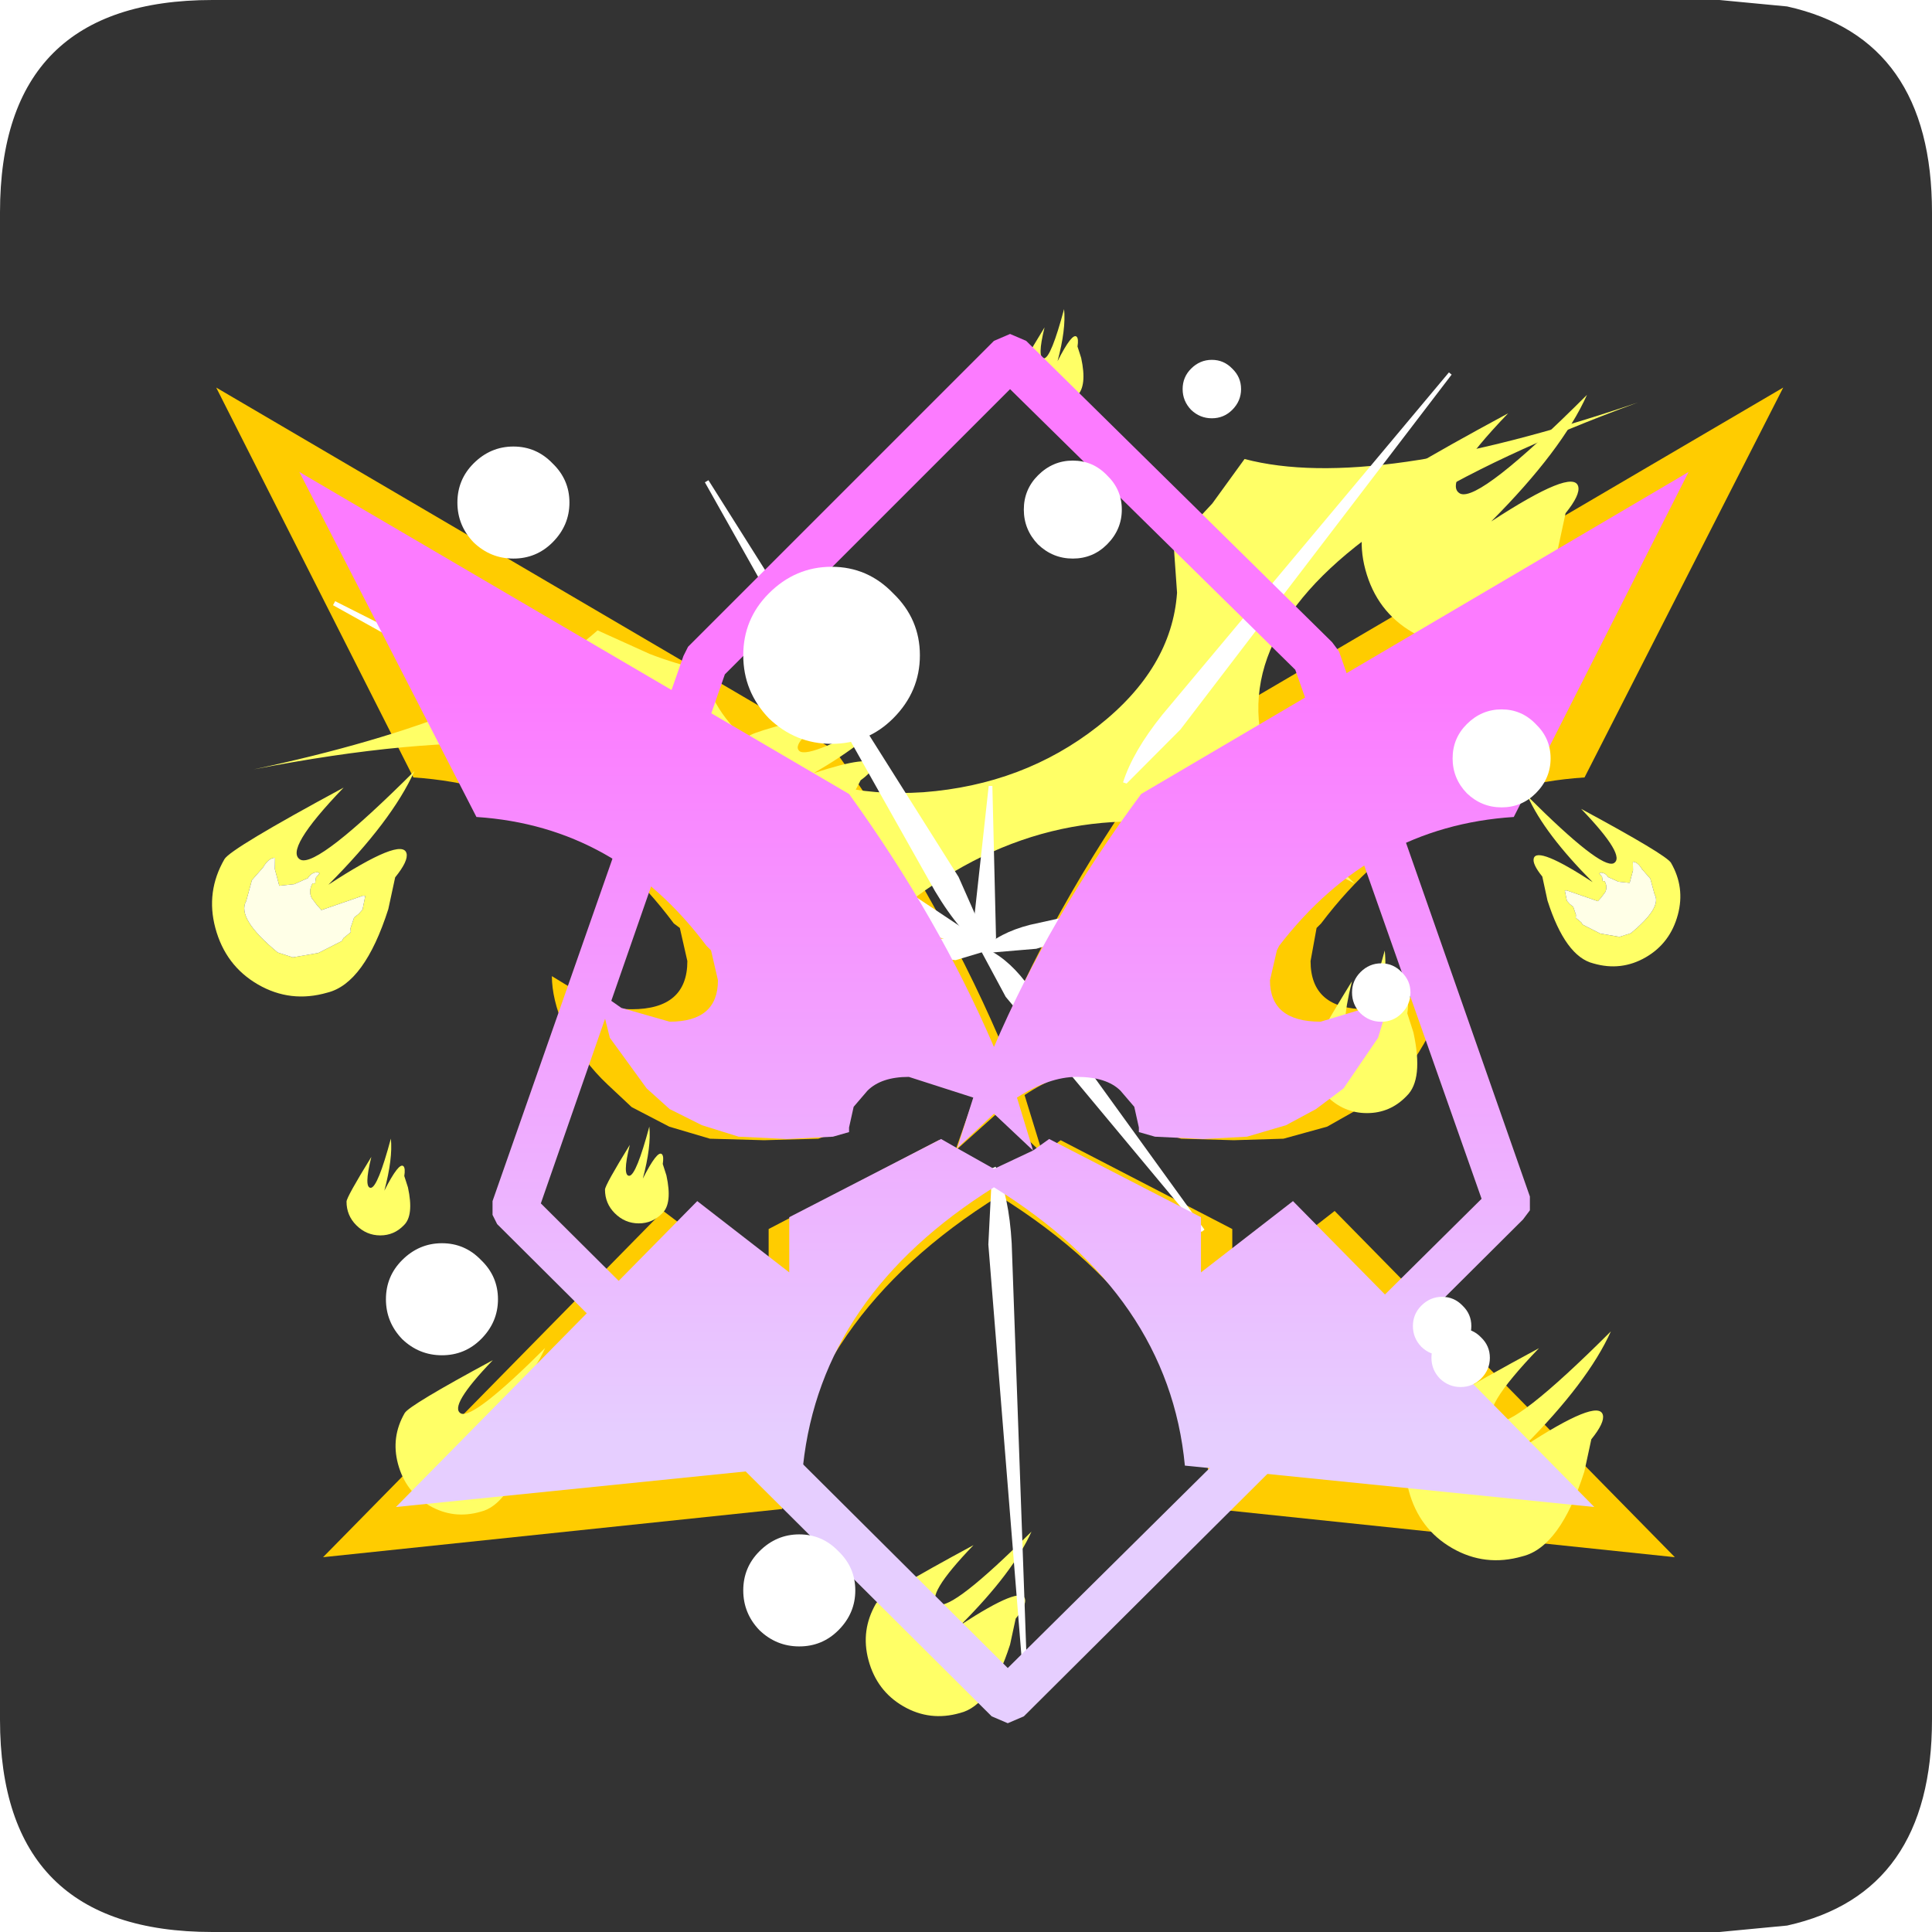 <?xml version="1.0" encoding="UTF-8" standalone="no"?>
<svg xmlns:ffdec="https://www.free-decompiler.com/flash" xmlns:xlink="http://www.w3.org/1999/xlink" ffdec:objectType="frame" height="30.0px" width="30.0px" xmlns="http://www.w3.org/2000/svg">
  <g transform="matrix(1.0, 0.0, 0.0, 1.0, 0.0, 0.0)">
    <use ffdec:characterId="1" height="30.0" transform="matrix(1.0, 0.0, 0.0, 1.0, 0.0, 0.0)" width="30.0" xlink:href="#shape0"/>
    <use ffdec:characterId="22" height="29.5" transform="matrix(0.822, 0.0, 0.0, 0.822, 2.787, 2.755)" width="30.9" xlink:href="#sprite0"/>
  </g>
  <defs>
    <g id="shape0" transform="matrix(1.0, 0.0, 0.0, 1.0, 0.0, 0.0)">
      <path d="M0.0 0.0 L30.0 0.0 30.0 30.0 0.0 30.0 0.0 0.0" fill="#33cc66" fill-opacity="0.0" fill-rule="evenodd" stroke="none"/>
      <path d="M27.75 0.1 Q30.0 0.6 30.0 3.3 L30.0 26.7 Q30.0 29.4 27.75 29.9 L26.7 30.0 3.3 30.0 Q0.0 30.0 0.0 26.7 L0.0 3.3 Q0.0 0.0 3.3 0.0 L26.7 0.0 27.75 0.1" fill="#333333" fill-rule="evenodd" stroke="none"/>
    </g>
    <g id="sprite0" transform="matrix(1.0, 0.0, 0.0, 1.0, -2.6, -2.5)">
      <filter id="filter14">
        <feColorMatrix in="SourceGraphic" result="filterResult46" type="matrix" values="-0.554 0.891 0.663 0.0 0.0 0.47 0.562 -0.031 0.0 0.0 -0.064 1.711 -0.647 0.0 0.0 0.0 0.0 0.0 1.0 0.0"/>
      </filter>
      <use ffdec:characterId="17" filter="url(#filter14)" height="37.3" transform="matrix(0.791, 0.0, 0.0, 0.791, 2.622, 2.482)" width="39.05" xlink:href="#sprite1"/>
      <filter id="filter15">
        <feColorMatrix in="SourceGraphic" result="filterResult47" type="matrix" values="0 0 0 0 0.2,0 0 0 0 0.0,0 0 0 0 0.8,0 0 0 1 0"/>
        <feConvolveMatrix divisor="25.0" in="filterResult47" kernelMatrix="1 1 1 1 1 1 1 1 1 1 1 1 1 1 1 1 1 1 1 1 1 1 1 1 1" order="5 5" result="filterResult48"/>
        <feComposite in="SourceGraphic" in2="filterResult48" operator="over" result="filterResult49"/>
      </filter>
      <use ffdec:characterId="19" filter="url(#filter15)" height="30.2" transform="matrix(0.869, 0.0, 0.0, 0.869, 4.864, 5.457)" width="30.2" xlink:href="#sprite10"/>
      <filter id="filter16">
        <feConvolveMatrix divisor="4.0" in="SourceGraphic" kernelMatrix="1 1 1 1" order="2 2" result="filterResult50"/>
        <feColorMatrix in="filterResult50" result="filterResult51" type="matrix" values="0 0 0 0 0.0,0 0 0 0 1.0,0 0 0 0 0.4,0 0 0 1 0"/>
        <feConvolveMatrix divisor="49.0" in="filterResult51" kernelMatrix="1 1 1 1 1 1 1 1 1 1 1 1 1 1 1 1 1 1 1 1 1 1 1 1 1 1 1 1 1 1 1 1 1 1 1 1 1 1 1 1 1 1 1 1 1 1 1 1 1" order="7 7" result="filterResult52"/>
        <feComposite in="filterResult50" in2="filterResult52" operator="over" result="filterResult53"/>
        <feColorMatrix in="filterResult53" result="filterResult54" type="matrix" values="1.022 0.106 -0.128 0.0 0.0 -0.018 0.978 0.04 0.0 0.0 0.112 -0.093 0.981 0.0 0.0 0.0 0.0 0.0 1.0 0.0"/>
      </filter>
      <use ffdec:characterId="21" filter="url(#filter16)" height="8.3" transform="matrix(0.223, 0.0, 0.0, -0.223, 26.65, 14.4)" width="8.3" xlink:href="#sprite11"/>
      <filter id="filter17">
        <feConvolveMatrix divisor="4.0" in="SourceGraphic" kernelMatrix="1 1 1 1" order="2 2" result="filterResult55"/>
        <feColorMatrix in="filterResult55" result="filterResult56" type="matrix" values="0 0 0 0 0.0,0 0 0 0 1.0,0 0 0 0 0.4,0 0 0 1 0"/>
        <feConvolveMatrix divisor="49.0" in="filterResult56" kernelMatrix="1 1 1 1 1 1 1 1 1 1 1 1 1 1 1 1 1 1 1 1 1 1 1 1 1 1 1 1 1 1 1 1 1 1 1 1 1 1 1 1 1 1 1 1 1 1 1 1 1" order="7 7" result="filterResult57"/>
        <feComposite in="filterResult55" in2="filterResult57" operator="over" result="filterResult58"/>
        <feColorMatrix in="filterResult58" result="filterResult59" type="matrix" values="1.022 0.106 -0.128 0.0 0.0 -0.018 0.978 0.04 0.0 0.0 0.112 -0.093 0.981 0.0 0.0 0.0 0.0 0.0 1.0 0.0"/>
      </filter>
      <use ffdec:characterId="21" filter="url(#filter17)" height="8.3" transform="matrix(0.133, 0.0, 0.0, -0.133, 26.25, 25.35)" width="8.3" xlink:href="#sprite11"/>
      <filter id="filter18">
        <feConvolveMatrix divisor="4.0" in="SourceGraphic" kernelMatrix="1 1 1 1" order="2 2" result="filterResult60"/>
        <feColorMatrix in="filterResult60" result="filterResult61" type="matrix" values="0 0 0 0 0.0,0 0 0 0 1.0,0 0 0 0 0.4,0 0 0 1 0"/>
        <feConvolveMatrix divisor="49.0" in="filterResult61" kernelMatrix="1 1 1 1 1 1 1 1 1 1 1 1 1 1 1 1 1 1 1 1 1 1 1 1 1 1 1 1 1 1 1 1 1 1 1 1 1 1 1 1 1 1 1 1 1 1 1 1 1" order="7 7" result="filterResult62"/>
        <feComposite in="filterResult60" in2="filterResult62" operator="over" result="filterResult63"/>
        <feColorMatrix in="filterResult63" result="filterResult64" type="matrix" values="1.022 0.106 -0.128 0.0 0.0 -0.018 0.978 0.04 0.0 0.0 0.112 -0.093 0.981 0.0 0.0 0.0 0.0 0.0 1.0 0.0"/>
      </filter>
      <use ffdec:characterId="21" filter="url(#filter18)" height="8.3" transform="matrix(0.133, 0.0, 0.0, -0.133, 24.75, 18.45)" width="8.3" xlink:href="#sprite11"/>
      <filter id="filter19">
        <feConvolveMatrix divisor="4.0" in="SourceGraphic" kernelMatrix="1 1 1 1" order="2 2" result="filterResult65"/>
        <feColorMatrix in="filterResult65" result="filterResult66" type="matrix" values="0 0 0 0 0.0,0 0 0 0 1.0,0 0 0 0 0.4,0 0 0 1 0"/>
        <feConvolveMatrix divisor="49.0" in="filterResult66" kernelMatrix="1 1 1 1 1 1 1 1 1 1 1 1 1 1 1 1 1 1 1 1 1 1 1 1 1 1 1 1 1 1 1 1 1 1 1 1 1 1 1 1 1 1 1 1 1 1 1 1 1" order="7 7" result="filterResult67"/>
        <feComposite in="filterResult65" in2="filterResult67" operator="over" result="filterResult68"/>
        <feColorMatrix in="filterResult68" result="filterResult69" type="matrix" values="1.022 0.106 -0.128 0.0 0.0 -0.018 0.978 0.04 0.0 0.0 0.112 -0.093 0.981 0.0 0.0 0.0 0.0 0.0 1.0 0.0"/>
      </filter>
      <use ffdec:characterId="21" filter="url(#filter19)" height="8.3" transform="matrix(0.402, 0.0, 0.0, -0.403, 13.25, 13.2)" width="8.3" xlink:href="#sprite11"/>
      <filter id="filter20">
        <feConvolveMatrix divisor="4.0" in="SourceGraphic" kernelMatrix="1 1 1 1" order="2 2" result="filterResult70"/>
        <feColorMatrix in="filterResult70" result="filterResult71" type="matrix" values="0 0 0 0 0.0,0 0 0 0 1.0,0 0 0 0 0.4,0 0 0 1 0"/>
        <feConvolveMatrix divisor="49.0" in="filterResult71" kernelMatrix="1 1 1 1 1 1 1 1 1 1 1 1 1 1 1 1 1 1 1 1 1 1 1 1 1 1 1 1 1 1 1 1 1 1 1 1 1 1 1 1 1 1 1 1 1 1 1 1 1" order="7 7" result="filterResult72"/>
        <feComposite in="filterResult70" in2="filterResult72" operator="over" result="filterResult73"/>
        <feColorMatrix in="filterResult73" result="filterResult74" type="matrix" values="1.022 0.106 -0.128 0.0 0.0 -0.018 0.978 0.04 0.0 0.0 0.112 -0.093 0.981 0.0 0.0 0.0 0.0 0.0 1.0 0.0"/>
      </filter>
      <use ffdec:characterId="21" filter="url(#filter20)" height="8.3" transform="matrix(0.255, 0.0, 0.0, -0.255, 7.85, 9.7)" width="8.3" xlink:href="#sprite11"/>
      <filter id="filter21">
        <feConvolveMatrix divisor="4.0" in="SourceGraphic" kernelMatrix="1 1 1 1" order="2 2" result="filterResult75"/>
        <feColorMatrix in="filterResult75" result="filterResult76" type="matrix" values="0 0 0 0 0.0,0 0 0 0 1.0,0 0 0 0 0.4,0 0 0 1 0"/>
        <feConvolveMatrix divisor="49.0" in="filterResult76" kernelMatrix="1 1 1 1 1 1 1 1 1 1 1 1 1 1 1 1 1 1 1 1 1 1 1 1 1 1 1 1 1 1 1 1 1 1 1 1 1 1 1 1 1 1 1 1 1 1 1 1 1" order="7 7" result="filterResult77"/>
        <feComposite in="filterResult75" in2="filterResult77" operator="over" result="filterResult78"/>
        <feColorMatrix in="filterResult78" result="filterResult79" type="matrix" values="1.022 0.106 -0.128 0.0 0.0 -0.018 0.978 0.04 0.0 0.0 0.112 -0.093 0.981 0.0 0.0 0.0 0.0 0.0 1.0 0.0"/>
      </filter>
      <use ffdec:characterId="21" filter="url(#filter21)" height="8.3" transform="matrix(0.223, 0.0, 0.0, -0.223, 18.55, 9.7)" width="8.3" xlink:href="#sprite11"/>
      <filter id="filter22">
        <feConvolveMatrix divisor="4.0" in="SourceGraphic" kernelMatrix="1 1 1 1" order="2 2" result="filterResult80"/>
        <feColorMatrix in="filterResult80" result="filterResult81" type="matrix" values="0 0 0 0 0.0,0 0 0 0 1.0,0 0 0 0 0.4,0 0 0 1 0"/>
        <feConvolveMatrix divisor="49.0" in="filterResult81" kernelMatrix="1 1 1 1 1 1 1 1 1 1 1 1 1 1 1 1 1 1 1 1 1 1 1 1 1 1 1 1 1 1 1 1 1 1 1 1 1 1 1 1 1 1 1 1 1 1 1 1 1" order="7 7" result="filterResult82"/>
        <feComposite in="filterResult80" in2="filterResult82" operator="over" result="filterResult83"/>
        <feColorMatrix in="filterResult83" result="filterResult84" type="matrix" values="1.022 0.106 -0.128 0.0 0.0 -0.018 0.978 0.04 0.0 0.0 0.112 -0.093 0.981 0.0 0.0 0.0 0.0 0.0 1.0 0.0"/>
      </filter>
      <use ffdec:characterId="21" filter="url(#filter22)" height="8.3" transform="matrix(0.133, 0.0, 0.0, -0.133, 21.55, 7.05)" width="8.3" xlink:href="#sprite11"/>
      <filter id="filter23">
        <feConvolveMatrix divisor="4.0" in="SourceGraphic" kernelMatrix="1 1 1 1" order="2 2" result="filterResult85"/>
        <feColorMatrix in="filterResult85" result="filterResult86" type="matrix" values="0 0 0 0 0.0,0 0 0 0 1.0,0 0 0 0 0.4,0 0 0 1 0"/>
        <feConvolveMatrix divisor="49.0" in="filterResult86" kernelMatrix="1 1 1 1 1 1 1 1 1 1 1 1 1 1 1 1 1 1 1 1 1 1 1 1 1 1 1 1 1 1 1 1 1 1 1 1 1 1 1 1 1 1 1 1 1 1 1 1 1" order="7 7" result="filterResult87"/>
        <feComposite in="filterResult85" in2="filterResult87" operator="over" result="filterResult88"/>
        <feColorMatrix in="filterResult88" result="filterResult89" type="matrix" values="1.022 0.106 -0.128 0.0 0.0 -0.018 0.978 0.04 0.0 0.0 0.112 -0.093 0.981 0.0 0.0 0.0 0.0 0.0 1.0 0.0"/>
      </filter>
      <use ffdec:characterId="21" filter="url(#filter23)" height="8.3" transform="matrix(0.133, 0.0, 0.0, -0.133, 25.9, 24.75)" width="8.3" xlink:href="#sprite11"/>
      <filter id="filter24">
        <feConvolveMatrix divisor="4.0" in="SourceGraphic" kernelMatrix="1 1 1 1" order="2 2" result="filterResult90"/>
        <feColorMatrix in="filterResult90" result="filterResult91" type="matrix" values="0 0 0 0 0.0,0 0 0 0 1.0,0 0 0 0 0.4,0 0 0 1 0"/>
        <feConvolveMatrix divisor="49.0" in="filterResult91" kernelMatrix="1 1 1 1 1 1 1 1 1 1 1 1 1 1 1 1 1 1 1 1 1 1 1 1 1 1 1 1 1 1 1 1 1 1 1 1 1 1 1 1 1 1 1 1 1 1 1 1 1" order="7 7" result="filterResult92"/>
        <feComposite in="filterResult90" in2="filterResult92" operator="over" result="filterResult93"/>
        <feColorMatrix in="filterResult93" result="filterResult94" type="matrix" values="1.022 0.106 -0.128 0.0 0.0 -0.018 0.978 0.04 0.0 0.0 0.112 -0.093 0.981 0.0 0.0 0.0 0.0 0.0 1.0 0.0"/>
      </filter>
      <use ffdec:characterId="21" filter="url(#filter24)" height="8.3" transform="matrix(0.255, 0.0, 0.0, -0.255, 13.25, 30.25)" width="8.3" xlink:href="#sprite11"/>
      <filter id="filter25">
        <feConvolveMatrix divisor="4.0" in="SourceGraphic" kernelMatrix="1 1 1 1" order="2 2" result="filterResult95"/>
        <feColorMatrix in="filterResult95" result="filterResult96" type="matrix" values="0 0 0 0 0.0,0 0 0 0 1.0,0 0 0 0 0.4,0 0 0 1 0"/>
        <feConvolveMatrix divisor="49.0" in="filterResult96" kernelMatrix="1 1 1 1 1 1 1 1 1 1 1 1 1 1 1 1 1 1 1 1 1 1 1 1 1 1 1 1 1 1 1 1 1 1 1 1 1 1 1 1 1 1 1 1 1 1 1 1 1" order="7 7" result="filterResult97"/>
        <feComposite in="filterResult95" in2="filterResult97" operator="over" result="filterResult98"/>
        <feColorMatrix in="filterResult98" result="filterResult99" type="matrix" values="1.022 0.106 -0.128 0.0 0.0 -0.018 0.978 0.04 0.0 0.0 0.112 -0.093 0.981 0.0 0.0 0.0 0.0 0.0 1.0 0.0"/>
      </filter>
      <use ffdec:characterId="21" filter="url(#filter25)" height="8.3" transform="matrix(0.255, 0.0, 0.0, -0.255, 6.5, 24.75)" width="8.3" xlink:href="#sprite11"/>
    </g>
    <g id="sprite1" transform="matrix(1.0, 0.0, 0.0, 1.0, -17.6, -5.35)">
      <filter id="filter13">
        <feColorMatrix in="SourceGraphic" result="filterResult45" type="matrix" values="0.211 -0.161 0.95 0.0 0.0 0.296 0.924 -0.22 0.0 0.0 -0.602 1.221 0.382 0.0 0.0 0.0 0.0 0.0 1.0 0.0"/>
      </filter>
      <use ffdec:characterId="16" filter="url(#filter13)" height="39.0" transform="matrix(0.957, 0.0, 0.0, 0.957, 17.59, 5.342)" width="40.85" xlink:href="#sprite2"/>
    </g>
    <g id="sprite2" transform="matrix(1.0, 0.0, 0.0, 1.0, -4.85, -2.5)">
      <use ffdec:characterId="4" height="26.55" transform="matrix(1.1, 0.0, 0.0, 1.1, 5.72, 7.755)" width="35.55" xlink:href="#sprite3"/>
      <filter id="filter1">
        <feConvolveMatrix divisor="4.0" in="SourceGraphic" kernelMatrix="1 1 1 1" order="2 2" result="filterResult1"/>
        <feColorMatrix in="filterResult1" result="filterResult2" type="matrix" values="0 0 0 0 1.0,0 0 0 0 0.6,0 0 0 0 0.0,0 0 0 1 0"/>
        <feConvolveMatrix divisor="49.0" in="filterResult2" kernelMatrix="1 1 1 1 1 1 1 1 1 1 1 1 1 1 1 1 1 1 1 1 1 1 1 1 1 1 1 1 1 1 1 1 1 1 1 1 1 1 1 1 1 1 1 1 1 1 1 1 1" order="7 7" result="filterResult3"/>
        <feComposite in="filterResult1" in2="filterResult3" operator="over" result="filterResult4"/>
      </filter>
      <use ffdec:characterId="6" filter="url(#filter1)" height="11.9" transform="matrix(0.275, 0.275, -0.275, 0.275, 21.141, 14.359)" width="7.85" xlink:href="#sprite5"/>
      <filter id="filter2">
        <feConvolveMatrix divisor="4.0" in="SourceGraphic" kernelMatrix="1 1 1 1" order="2 2" result="filterResult5"/>
        <feColorMatrix in="filterResult5" result="filterResult6" type="matrix" values="0 0 0 0 1.0,0 0 0 0 0.6,0 0 0 0 0.0,0 0 0 1 0"/>
        <feConvolveMatrix divisor="49.0" in="filterResult6" kernelMatrix="1 1 1 1 1 1 1 1 1 1 1 1 1 1 1 1 1 1 1 1 1 1 1 1 1 1 1 1 1 1 1 1 1 1 1 1 1 1 1 1 1 1 1 1 1 1 1 1 1" order="7 7" result="filterResult7"/>
        <feComposite in="filterResult5" in2="filterResult7" operator="over" result="filterResult8"/>
      </filter>
      <use ffdec:characterId="6" filter="url(#filter2)" height="11.9" transform="matrix(0.532, 0.307, -0.307, 0.532, 37.056, 6.285)" width="7.85" xlink:href="#sprite5"/>
      <filter id="filter3">
        <feConvolveMatrix divisor="4.0" in="SourceGraphic" kernelMatrix="1 1 1 1" order="2 2" result="filterResult9"/>
        <feColorMatrix in="filterResult9" result="filterResult10" type="matrix" values="0 0 0 0 1.0,0 0 0 0 0.6,0 0 0 0 0.0,0 0 0 1 0"/>
        <feConvolveMatrix divisor="49.0" in="filterResult10" kernelMatrix="1 1 1 1 1 1 1 1 1 1 1 1 1 1 1 1 1 1 1 1 1 1 1 1 1 1 1 1 1 1 1 1 1 1 1 1 1 1 1 1 1 1 1 1 1 1 1 1 1" order="7 7" result="filterResult11"/>
        <feComposite in="filterResult9" in2="filterResult11" operator="over" result="filterResult12"/>
      </filter>
      <use ffdec:characterId="6" filter="url(#filter3)" height="11.9" transform="matrix(0.341, 0.0, 0.0, 0.341, 33.05, 21.824)" width="7.85" xlink:href="#sprite5"/>
      <filter id="filter4">
        <feConvolveMatrix divisor="4.0" in="SourceGraphic" kernelMatrix="1 1 1 1" order="2 2" result="filterResult13"/>
        <feColorMatrix in="filterResult13" result="filterResult14" type="matrix" values="0 0 0 0 1.0,0 0 0 0 0.6,0 0 0 0 0.0,0 0 0 1 0"/>
        <feConvolveMatrix divisor="49.0" in="filterResult14" kernelMatrix="1 1 1 1 1 1 1 1 1 1 1 1 1 1 1 1 1 1 1 1 1 1 1 1 1 1 1 1 1 1 1 1 1 1 1 1 1 1 1 1 1 1 1 1 1 1 1 1 1" order="7 7" result="filterResult15"/>
        <feComposite in="filterResult13" in2="filterResult15" operator="over" result="filterResult16"/>
      </filter>
      <use ffdec:characterId="6" filter="url(#filter4)" height="11.9" transform="matrix(0.485, 0.28, -0.28, 0.485, 37.908, 29.803)" width="7.85" xlink:href="#sprite5"/>
      <filter id="filter5">
        <feConvolveMatrix divisor="4.0" in="SourceGraphic" kernelMatrix="1 1 1 1" order="2 2" result="filterResult17"/>
        <feColorMatrix in="filterResult17" result="filterResult18" type="matrix" values="0 0 0 0 1.0,0 0 0 0 0.6,0 0 0 0 0.0,0 0 0 1 0"/>
        <feConvolveMatrix divisor="49.0" in="filterResult18" kernelMatrix="1 1 1 1 1 1 1 1 1 1 1 1 1 1 1 1 1 1 1 1 1 1 1 1 1 1 1 1 1 1 1 1 1 1 1 1 1 1 1 1 1 1 1 1 1 1 1 1 1" order="7 7" result="filterResult19"/>
        <feComposite in="filterResult17" in2="filterResult19" operator="over" result="filterResult20"/>
      </filter>
      <use ffdec:characterId="6" filter="url(#filter5)" height="11.9" transform="matrix(0.203, 0.0, 0.0, 0.203, 25.8, 5.818)" width="7.85" xlink:href="#sprite5"/>
      <filter id="filter6">
        <feConvolveMatrix divisor="4.0" in="SourceGraphic" kernelMatrix="1 1 1 1" order="2 2" result="filterResult21"/>
        <feColorMatrix in="filterResult21" result="filterResult22" type="matrix" values="0 0 0 0 1.0,0 0 0 0 1.0,0 0 0 0 1.0,0 0 0 1 0"/>
        <feConvolveMatrix divisor="49.0" in="filterResult22" kernelMatrix="1 1 1 1 1 1 1 1 1 1 1 1 1 1 1 1 1 1 1 1 1 1 1 1 1 1 1 1 1 1 1 1 1 1 1 1 1 1 1 1 1 1 1 1 1 1 1 1 1" order="7 7" result="filterResult23"/>
        <feComposite in="filterResult21" in2="filterResult23" operator="over" result="filterResult24"/>
      </filter>
      <use ffdec:characterId="6" filter="url(#filter6)" height="11.9" transform="matrix(0.203, 0.0, 0.0, 0.203, 15.45, 26.218)" width="7.85" xlink:href="#sprite5"/>
      <filter id="filter7">
        <feConvolveMatrix divisor="4.0" in="SourceGraphic" kernelMatrix="1 1 1 1" order="2 2" result="filterResult25"/>
        <feColorMatrix in="filterResult25" result="filterResult26" type="matrix" values="0 0 0 0 1.0,0 0 0 0 0.6,0 0 0 0 0.0,0 0 0 1 0"/>
        <feConvolveMatrix divisor="49.0" in="filterResult26" kernelMatrix="1 1 1 1 1 1 1 1 1 1 1 1 1 1 1 1 1 1 1 1 1 1 1 1 1 1 1 1 1 1 1 1 1 1 1 1 1 1 1 1 1 1 1 1 1 1 1 1 1" order="7 7" result="filterResult27"/>
        <feComposite in="filterResult25" in2="filterResult27" operator="over" result="filterResult28"/>
      </filter>
      <use ffdec:characterId="6" filter="url(#filter7)" height="11.9" transform="matrix(0.203, 0.0, 0.0, 0.203, 9.0, 26.518)" width="7.85" xlink:href="#sprite5"/>
      <filter id="filter8">
        <feConvolveMatrix divisor="4.0" in="SourceGraphic" kernelMatrix="1 1 1 1" order="2 2" result="filterResult29"/>
        <feColorMatrix in="filterResult29" result="filterResult30" type="matrix" values="0 0 0 0 1.0,0 0 0 0 0.6,0 0 0 0 0.0,0 0 0 1 0"/>
        <feConvolveMatrix divisor="49.0" in="filterResult30" kernelMatrix="1 1 1 1 1 1 1 1 1 1 1 1 1 1 1 1 1 1 1 1 1 1 1 1 1 1 1 1 1 1 1 1 1 1 1 1 1 1 1 1 1 1 1 1 1 1 1 1 1" order="7 7" result="filterResult31"/>
        <feComposite in="filterResult29" in2="filterResult31" operator="over" result="filterResult32"/>
      </filter>
      <use ffdec:characterId="6" filter="url(#filter8)" height="11.9" transform="matrix(0.391, 0.226, -0.226, 0.391, 23.962, 35.094)" width="7.85" xlink:href="#sprite5"/>
      <filter id="filter9">
        <feConvolveMatrix divisor="4.0" in="SourceGraphic" kernelMatrix="1 1 1 1" order="2 2" result="filterResult33"/>
        <feColorMatrix in="filterResult33" result="filterResult34" type="matrix" values="0 0 0 0 1.0,0 0 0 0 0.6,0 0 0 0 0.0,0 0 0 1 0"/>
        <feConvolveMatrix divisor="49.0" in="filterResult34" kernelMatrix="1 1 1 1 1 1 1 1 1 1 1 1 1 1 1 1 1 1 1 1 1 1 1 1 1 1 1 1 1 1 1 1 1 1 1 1 1 1 1 1 1 1 1 1 1 1 1 1 1" order="7 7" result="filterResult35"/>
        <feComposite in="filterResult33" in2="filterResult35" operator="over" result="filterResult36"/>
      </filter>
      <use ffdec:characterId="6" filter="url(#filter9)" height="11.9" transform="matrix(0.353, 0.204, -0.204, 0.353, 12.033, 30.631)" width="7.85" xlink:href="#sprite5"/>
      <filter id="filter10">
        <feConvolveMatrix divisor="9.0" in="SourceGraphic" kernelMatrix="1 1 1 1 1 1 1 1 1" order="3 3" result="filterResult37"/>
      </filter>
      <use ffdec:characterId="8" filter="url(#filter10)" height="33.0" transform="matrix(0.505, -0.135, 0.102, 0.371, 6.377, 16.211)" width="68.35" xlink:href="#sprite6"/>
      <use ffdec:characterId="11" height="21.2" transform="matrix(0.841, 0.0, 0.0, 0.841, 4.827, 14.115)" width="48.6" xlink:href="#sprite7"/>
      <use ffdec:characterId="11" height="21.2" transform="matrix(-0.634, 0.0, 0.0, 0.634, 42.901, 15.543)" width="48.6" xlink:href="#sprite7"/>
      <filter id="filter12">
        <feColorMatrix in="SourceGraphic" result="filterResult42" type="matrix" values="0 0 0 0 1.0,0 0 0 0 1.0,0 0 0 0 0.2,0 0 0 1 0"/>
        <feConvolveMatrix divisor="25.0" in="filterResult42" kernelMatrix="1 1 1 1 1 1 1 1 1 1 1 1 1 1 1 1 1 1 1 1 1 1 1 1 1" order="5 5" result="filterResult43"/>
        <feComposite in="SourceGraphic" in2="filterResult43" operator="over" result="filterResult44"/>
      </filter>
      <use ffdec:characterId="15" filter="url(#filter12)" height="56.2" transform="matrix(0.686, 0.0, 0.0, 0.686, 5.669, 2.516)" width="55.45" xlink:href="#sprite9"/>
    </g>
    <g id="sprite3" transform="matrix(1.0, 0.0, 0.0, 1.0, -5.2, -7.05)">
      <filter id="filter0">
        <feConvolveMatrix divisor="4.0" in="SourceGraphic" kernelMatrix="1 1 1 1" order="2 2" result="filterResult0"/>
      </filter>
      <use ffdec:characterId="3" filter="url(#filter0)" height="38.85" transform="matrix(0.683, 0.0, 0.0, 0.683, 5.225, 7.069)" width="52.05" xlink:href="#sprite4"/>
    </g>
    <g id="sprite4" transform="matrix(1.0, 0.0, 0.0, 1.0, -7.65, -10.35)">
      <use ffdec:characterId="2" height="38.85" transform="matrix(1.0, 0.0, 0.0, 1.0, 7.65, 10.35)" width="52.05" xlink:href="#shape1"/>
    </g>
    <g id="shape1" transform="matrix(1.0, 0.0, 0.0, 1.0, -7.65, -10.35)">
      <path d="M53.1 23.3 Q47.75 23.65 44.35 28.15 L44.2 28.3 44.0 29.4 Q44.0 31.0 45.85 31.0 46.75 31.0 47.55 30.45 L48.5 29.9 48.05 31.6 Q47.5 32.75 46.75 33.5 L45.7 34.25 44.55 34.9 43.1 35.3 41.45 35.35 39.7 35.3 39.05 35.1 39.05 34.95 38.85 34.2 38.4 33.6 Q37.85 33.05 36.75 33.05 35.7 33.05 34.5 33.85 L35.1 35.8 35.7 35.35 41.4 38.3 41.4 40.35 44.8 37.7 56.1 49.2 40.8 47.6 Q40.15 41.25 33.65 37.2 27.15 41.25 26.45 47.6 L11.2 49.2 22.5 37.7 26.0 40.35 26.0 38.3 31.65 35.35 32.2 35.7 32.85 33.85 Q31.55 33.05 30.45 33.05 29.4 33.05 28.85 33.6 L28.4 34.2 28.2 34.95 28.2 35.1 27.65 35.3 25.85 35.35 24.05 35.3 22.7 34.9 21.45 34.25 20.65 33.5 Q19.85 32.75 19.2 31.6 18.8 30.65 18.8 29.9 L19.7 30.45 Q20.65 31.0 21.45 31.0 23.3 31.0 23.3 29.4 L23.05 28.3 22.85 28.15 Q19.5 23.65 14.2 23.3 L7.65 10.35 28.2 22.4 Q31.55 27.1 33.65 31.95 35.7 27.1 39.15 22.4 L59.7 10.35 53.1 23.3 M32.2 35.7 L33.65 36.55 35.1 35.8 33.65 34.4 32.2 35.7" fill="#ffcc00" fill-rule="evenodd" stroke="none"/>
    </g>
    <g id="sprite5" transform="matrix(1.0, 0.0, 0.0, 1.0, 0.0, 3.6)">
      <use ffdec:characterId="5" height="11.9" transform="matrix(1.0, 0.0, 0.0, 1.0, 0.0, -3.6)" width="7.85" xlink:href="#shape2"/>
    </g>
    <g id="shape2" transform="matrix(1.0, 0.0, 0.0, 1.0, 0.0, 3.6)">
      <path d="M7.05 7.05 Q5.85 8.3 4.15 8.3 2.45 8.3 1.2 7.05 0.0 5.85 0.0 4.15 0.0 3.6 3.05 -1.35 2.1 2.5 3.0 2.45 3.85 2.35 5.45 -3.6 5.7 -1.15 4.65 2.8 6.45 -0.75 7.0 -0.2 7.25 0.05 7.1 1.0 L7.55 2.4 Q8.3 5.85 7.05 7.05" fill="#ffff66" fill-rule="evenodd" stroke="none"/>
    </g>
    <g id="sprite6" transform="matrix(1.0, 0.0, 0.0, 1.0, 0.0, -27.1)">
      <use ffdec:characterId="7" height="33.0" transform="matrix(1.0, 0.0, 0.0, 1.0, 0.0, 27.1)" width="68.35" xlink:href="#shape3"/>
    </g>
    <g id="shape3" transform="matrix(1.0, 0.0, 0.0, 1.0, 0.0, -27.1)">
      <path d="M45.2 31.4 L47.5 29.45 49.55 27.2 Q55.0 31.45 68.35 30.25 39.45 33.8 49.25 55.65 34.6 36.95 17.35 60.1 31.5 33.0 0.0 30.05 12.05 30.9 17.6 27.1 L19.7 29.45 Q20.75 30.5 21.95 31.35 21.85 34.45 23.5 37.3 25.9 41.45 30.55 42.7 35.25 43.9 39.4 41.5 43.55 39.1 44.75 34.45 L45.2 31.4" fill="#ffff66" fill-rule="evenodd" stroke="none"/>
    </g>
    <g id="sprite7" transform="matrix(1.0, 0.0, 0.0, 1.0, 26.65, 9.55)">
      <filter id="filter11">
        <feConvolveMatrix divisor="4.0" in="SourceGraphic" kernelMatrix="1 1 1 1" order="2 2" result="filterResult38"/>
        <feColorMatrix in="filterResult38" result="filterResult39" type="matrix" values="0 0 0 0 1.0,0 0 0 0 0.6,0 0 0 0 0.0,0 0 0 1 0"/>
        <feConvolveMatrix divisor="49.0" in="filterResult39" kernelMatrix="1 1 1 1 1 1 1 1 1 1 1 1 1 1 1 1 1 1 1 1 1 1 1 1 1 1 1 1 1 1 1 1 1 1 1 1 1 1 1 1 1 1 1 1 1 1 1 1 1" order="7 7" result="filterResult40"/>
        <feComposite in="filterResult38" in2="filterResult40" operator="over" result="filterResult41"/>
      </filter>
      <use ffdec:characterId="10" filter="url(#filter11)" height="11.9" transform="matrix(0.568, 0.328, -0.328, 0.568, -22.769, -7.495)" width="7.85" xlink:href="#sprite8"/>
    </g>
    <g id="sprite8" transform="matrix(1.0, 0.0, 0.0, 1.0, 0.0, 3.6)">
      <use ffdec:characterId="9" height="11.9" transform="matrix(1.0, 0.0, 0.0, 1.0, 0.0, -3.6)" width="7.85" xlink:href="#shape4"/>
    </g>
    <g id="shape4" transform="matrix(1.0, 0.0, 0.0, 1.0, 0.0, 3.6)">
      <path d="M7.55 2.4 Q8.3 5.85 7.05 7.05 5.85 8.3 4.15 8.3 2.45 8.3 1.2 7.05 0.0 5.85 0.0 4.15 0.0 3.6 3.05 -1.35 2.1 2.5 3.0 2.45 3.85 2.35 5.45 -3.6 5.7 -1.15 4.65 2.8 6.45 -0.75 7.0 -0.2 7.25 0.05 7.1 1.0 L7.55 2.4 M6.55 3.0 L6.35 2.4 6.25 2.45 4.95 3.95 4.65 3.85 4.3 3.7 Q4.0 3.5 4.0 3.1 L4.1 3.05 4.0 2.8 4.05 2.55 3.95 2.55 Q3.7 2.7 3.7 3.0 L3.3 3.55 2.75 3.95 2.2 3.4 1.95 2.95 Q1.7 3.1 1.7 3.6 L1.55 4.35 1.8 5.3 Q1.8 6.2 4.2 6.6 L4.9 6.45 5.8 5.7 6.45 4.7 6.45 4.65 6.45 4.55 6.6 4.15 6.5 4.0 6.4 3.5 6.5 3.25 6.55 3.0" fill="#ffff66" fill-rule="evenodd" stroke="none"/>
      <path d="M6.55 3.0 L6.5 3.25 6.4 3.5 6.5 4.0 6.6 4.15 6.45 4.55 6.45 4.65 6.45 4.7 5.8 5.7 4.9 6.45 4.2 6.6 Q1.8 6.2 1.8 5.3 L1.55 4.35 1.7 3.6 Q1.7 3.1 1.95 2.95 L2.2 3.4 2.75 3.95 3.3 3.55 3.7 3.0 Q3.7 2.7 3.95 2.55 L4.05 2.55 4.0 2.8 4.1 3.05 4.0 3.1 Q4.0 3.5 4.3 3.7 L4.65 3.85 4.95 3.95 6.25 2.45 6.35 2.4 6.55 3.0" fill="#ffffe7" fill-rule="evenodd" stroke="none"/>
    </g>
    <g id="sprite9" transform="matrix(1.0, 0.0, 0.0, 1.0, 28.25, 25.85)">
      <use ffdec:characterId="12" height="11.1" transform="matrix(1.333, 0.0, 0.0, 0.549, -0.567, -3.691)" width="0.6" xlink:href="#shape5"/>
      <use ffdec:characterId="13" height="20.0" transform="matrix(0.663, 0.532, -0.596, 0.743, 16.442, -18.946)" width="1.0" xlink:href="#shape6"/>
      <use ffdec:characterId="13" height="20.0" transform="matrix(0.223, 0.872, -0.632, 0.161, 12.248, -1.384)" width="1.0" xlink:href="#shape6"/>
      <use ffdec:characterId="12" height="11.1" transform="matrix(0.029, -1.333, 0.549, 0.012, -6.099, 2.542)" width="0.6" xlink:href="#shape5"/>
      <use ffdec:characterId="13" height="20.0" transform="matrix(0.516, -0.971, 1.19, 0.633, -24.092, -9.877)" width="1.0" xlink:href="#shape6"/>
      <use ffdec:characterId="13" height="20.0" transform="matrix(-0.849, 0.048, -0.054, -0.951, 1.723, 29.157)" width="1.0" xlink:href="#shape6"/>
      <use ffdec:characterId="13" height="20.0" transform="matrix(-0.712, 0.55, -0.399, -0.516, 8.1, 12.23)" width="1.0" xlink:href="#shape6"/>
      <use ffdec:characterId="13" height="20.0" transform="matrix(0.86, -0.511, 0.511, 0.86, -10.702, -14.531)" width="1.0" xlink:href="#shape6"/>
    </g>
    <g id="shape5" transform="matrix(1.0, 0.0, 0.0, 1.0, 0.35, 14.45)">
      <path d="M0.15 -14.45 L0.25 -4.35 0.0 -3.35 -0.05 -3.35 -0.35 -5.6 0.05 -14.45 0.15 -14.45" fill="#ffffff" fill-rule="evenodd" stroke="none"/>
    </g>
    <g id="shape6" transform="matrix(1.0, 0.0, 0.0, 1.0, 0.5, 6.5)">
      <path d="M0.05 -6.5 L0.5 10.55 0.15 13.45 0.0 13.5 Q-0.5 12.35 -0.5 10.55 L-0.1 -6.5 0.05 -6.5" fill="#ffffff" fill-rule="evenodd" stroke="none"/>
    </g>
    <g id="sprite10" transform="matrix(1.0, 0.0, 0.0, 1.0, 2.4, 1.2)">
      <use ffdec:characterId="18" height="30.2" transform="matrix(1.0, 0.0, 0.0, 1.0, -2.4, -1.2)" width="30.2" xlink:href="#shape7"/>
    </g>
    <g id="shape7" transform="matrix(1.0, 0.0, 0.0, 1.0, 2.4, 1.2)">
      <path d="M24.0 9.3 Q20.9 9.5 18.9 12.1 L18.85 12.2 18.7 12.85 Q18.7 13.75 19.8 13.75 L20.8 13.45 21.35 13.1 21.05 14.1 20.3 15.2 19.7 15.65 19.05 16.0 18.2 16.25 17.25 16.3 16.2 16.25 15.85 16.15 15.85 16.05 15.75 15.6 15.45 15.25 Q15.15 14.95 14.5 14.95 13.9 14.95 13.2 15.4 L13.55 16.55 13.9 16.3 17.2 18.0 17.2 19.2 19.2 17.65 25.75 24.3 16.85 23.4 Q16.5 19.7 12.7 17.35 8.95 19.7 8.55 23.4 L-0.3 24.3 6.25 17.65 8.25 19.2 8.25 18.0 11.55 16.3 11.9 16.5 12.25 15.4 10.85 14.95 Q10.25 14.95 9.95 15.25 L9.65 15.6 9.55 16.05 9.55 16.15 9.2 16.25 8.2 16.3 7.15 16.25 6.35 16.0 5.65 15.65 5.15 15.2 4.35 14.1 4.1 13.1 4.6 13.45 5.65 13.75 Q6.7 13.75 6.7 12.85 L6.55 12.2 6.45 12.1 Q4.5 9.5 1.45 9.3 L-2.4 1.8 9.55 8.8 Q11.5 11.5 12.7 14.3 13.9 11.5 15.9 8.8 L27.8 1.8 24.0 9.3 M11.9 16.5 L12.7 16.95 13.55 16.55 12.7 15.75 11.9 16.5" fill="url(#gradient0)" fill-rule="evenodd" stroke="none"/>
      <path d="M19.25 6.1 L13.05 0.0 6.85 6.2 2.85 17.7 13.0 27.8 23.3 17.6 19.25 6.1 M12.7 -1.05 L13.05 -1.2 13.4 -1.05 20.05 5.5 20.2 5.7 24.35 17.55 24.35 17.85 24.2 18.05 13.35 28.85 13.0 29.0 12.65 28.85 1.9 18.15 1.8 17.95 1.8 17.65 5.95 5.8 6.05 5.6 12.7 -1.05" fill="url(#gradient1)" fill-rule="evenodd" stroke="none"/>
    </g>
    <linearGradient gradientTransform="matrix(0.0, 0.01, -0.012, 0.0, -60.8, 14.55)" gradientUnits="userSpaceOnUse" id="gradient0" spreadMethod="pad" x1="-819.2" x2="819.2">
      <stop offset="0.012" stop-color="#fc7bff"/>
      <stop offset="1.0" stop-color="#e6ceff"/>
    </linearGradient>
    <linearGradient gradientTransform="matrix(0.0, 0.01, -0.012, 0.0, -60.8, 14.55)" gradientUnits="userSpaceOnUse" id="gradient1" spreadMethod="pad" x1="-819.2" x2="819.2">
      <stop offset="0.012" stop-color="#fc7bff"/>
      <stop offset="1.0" stop-color="#e6ceff"/>
    </linearGradient>
    <g id="sprite11" transform="matrix(1.0, 0.0, 0.0, 1.0, 0.0, 0.0)">
      <use ffdec:characterId="20" height="8.3" transform="matrix(1.0, 0.0, 0.0, 1.0, 0.0, 0.0)" width="8.3" xlink:href="#shape8"/>
    </g>
    <g id="shape8" transform="matrix(1.0, 0.0, 0.0, 1.0, 0.0, 0.0)">
      <path d="M0.0 4.15 Q0.0 2.45 1.2 1.2 2.45 0.0 4.15 0.0 5.85 0.0 7.05 1.2 8.3 2.45 8.3 4.15 8.3 5.85 7.05 7.05 5.85 8.3 4.15 8.3 2.45 8.3 1.2 7.05 0.0 5.85 0.0 4.15" fill="#ffffff" fill-rule="evenodd" stroke="none"/>
    </g>
  </defs>
</svg>
